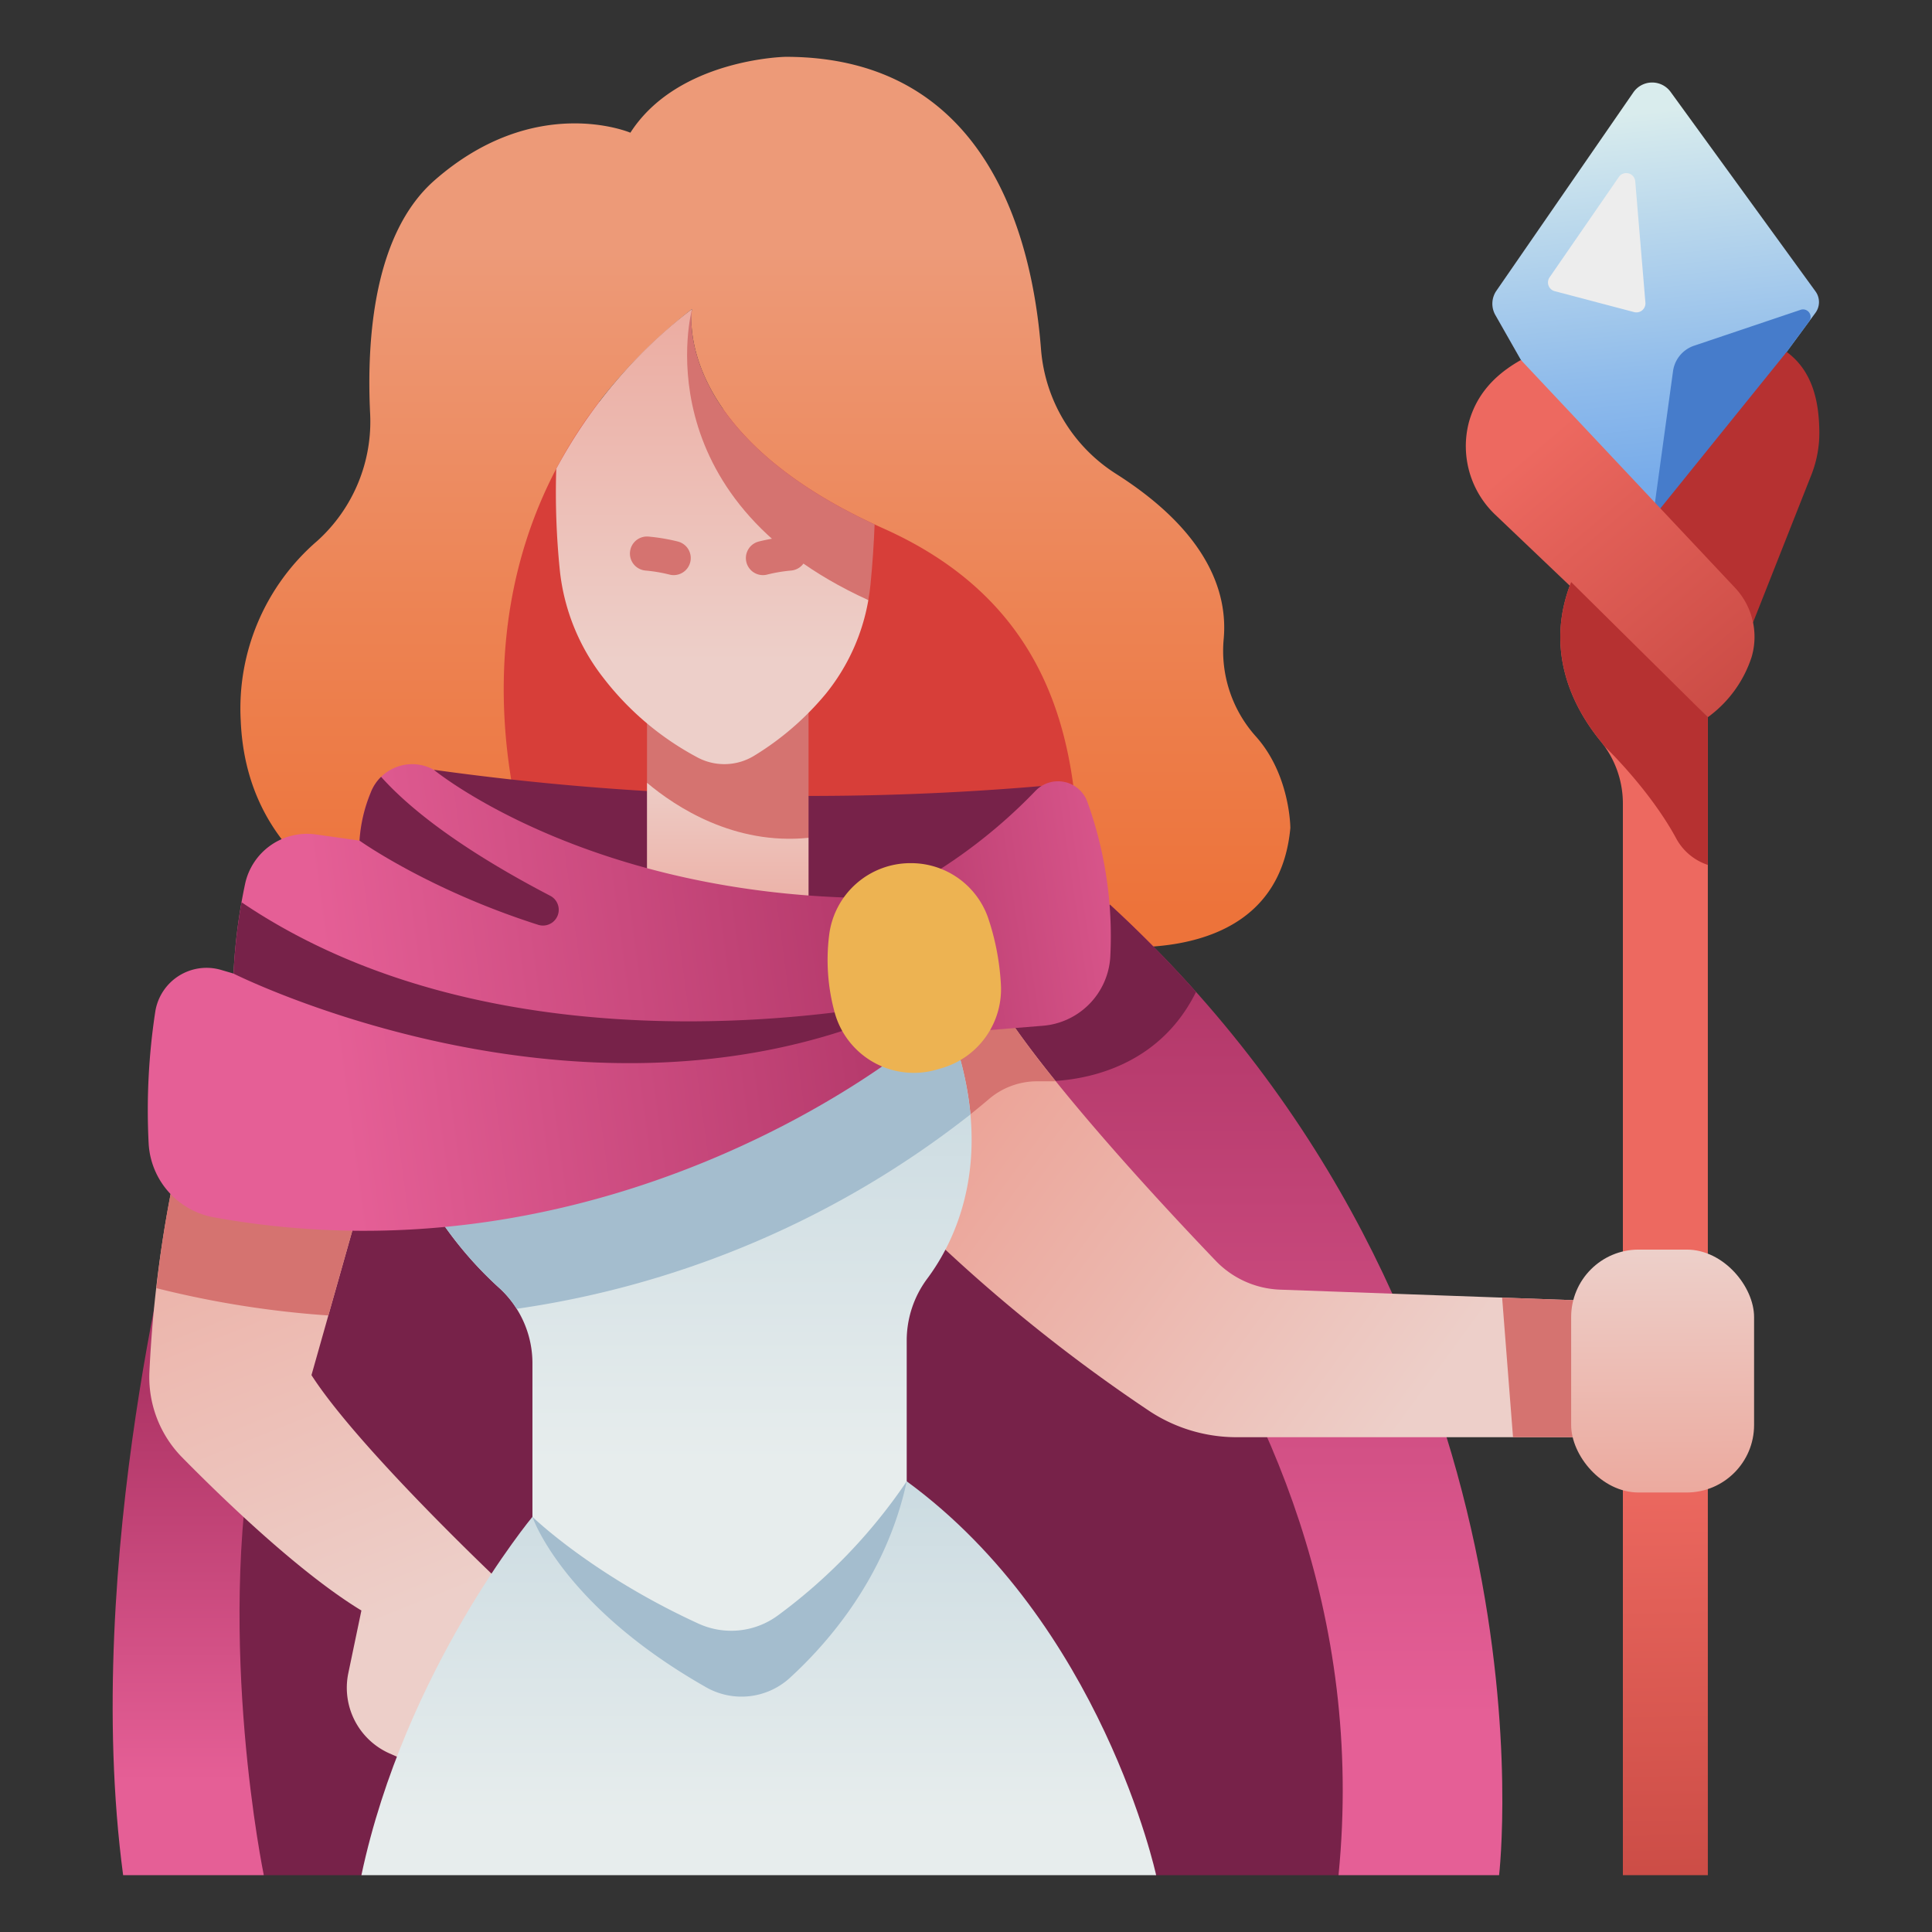 <svg id="Flat" height="512" viewBox="0 0 340 340" width="512" xmlns="http://www.w3.org/2000/svg" xmlns:xlink="http://www.w3.org/1999/xlink"><rect x="0" y="0" width="340" height="340" fill="#333333" stroke="none"/><linearGradient id="linear-gradient" gradientUnits="userSpaceOnUse" x1="287.877" x2="294.651" y1="19.914" y2="84.691"><stop offset="0" stop-color="#d9eced"/><stop offset=".073" stop-color="#d1e7ed"/><stop offset=".703" stop-color="#90bceb"/><stop offset="1" stop-color="#77abea"/></linearGradient><linearGradient id="linear-gradient-2" gradientUnits="userSpaceOnUse" x1="290.133" x2="291.618" y1="259.08" y2="339.989"><stop offset="0" stop-color="#ed6960"/><stop offset=".291" stop-color="#e15f57"/><stop offset="1" stop-color="#c84943"/></linearGradient><linearGradient id="linear-gradient-3" gradientUnits="userSpaceOnUse" x1="134.704" x2="134.704" y1="44.284" y2="160.206"><stop offset="0" stop-color="#ed9a78"/><stop offset=".553" stop-color="#ed8353"/><stop offset="1" stop-color="#ed733a"/></linearGradient><linearGradient id="linear-gradient-4" gradientUnits="userSpaceOnUse" x1="215.702" x2="215.702" y1="302.069" y2="164.636"><stop offset="0" stop-color="#e55f96"/><stop offset="1" stop-color="#af3566"/></linearGradient><linearGradient id="linear-gradient-5" gradientUnits="userSpaceOnUse" x1="128.075" x2="128.075" y1="135.592" y2="170.09"><stop offset="0" stop-color="#edcfc9"/><stop offset="1" stop-color="#eca397"/></linearGradient><linearGradient id="linear-gradient-6" x1="33.126" x2="33.126" xlink:href="#linear-gradient-4" y1="313.417" y2="244.676"/><linearGradient id="linear-gradient-7" x1="251.314" x2="173.851" xlink:href="#linear-gradient-5" y1="245.087" y2="188.479"/><linearGradient id="linear-gradient-8" x1="67.725" x2="24.125" xlink:href="#linear-gradient-5" y1="285.642" y2="176.472"/><linearGradient id="linear-gradient-9" gradientUnits="userSpaceOnUse" x1="133.531" x2="133.531" y1="320.215" y2="223.799"><stop offset="0" stop-color="#e7eded"/><stop offset="1" stop-color="#bad0da"/></linearGradient><linearGradient id="linear-gradient-10" x1="123.586" x2="123.586" xlink:href="#linear-gradient-9" y1="257.112" y2="149.887"/><linearGradient id="linear-gradient-11" x1="57.988" x2="164.332" xlink:href="#linear-gradient-4" y1="177.559" y2="163.294"/><linearGradient id="linear-gradient-12" x1="210.94" x2="147.717" xlink:href="#linear-gradient-4" y1="155.111" y2="164.513"/><linearGradient id="linear-gradient-13" x1="269.065" x2="309.519" xlink:href="#linear-gradient-2" y1="79.242" y2="126.748"/><linearGradient id="linear-gradient-14" x1="125.326" x2="125.326" xlink:href="#linear-gradient-5" y1="116.313" y2="38.808"/><linearGradient id="linear-gradient-15" x1="292.419" x2="292.835" xlink:href="#linear-gradient-5" y1="220.596" y2="270.113"/><path d="m287.568 98.367-24.413-42.93a4.016 4.016 0 0 1 .186-4.268l24.106-34.916a4.017 4.017 0 0 1 6.553-.078l25.5 35.106a3.2 3.2 0 0 1 -.013 3.777z" fill="url(#linear-gradient)"/><path d="m316.885 54.52-18.752 6.319a5.52 5.52 0 0 0 -3.708 4.482l-4.012 29.186 27.965-37.941a1.328 1.328 0 0 0 -1.493-2.046z" fill="#467ccb"/><path d="m284.887 31.148-12.187 17.658a1.586 1.586 0 0 0 .9 2.435l13.98 3.682a1.586 1.586 0 0 0 1.985-1.667l-1.789-21.339a1.586 1.586 0 0 0 -2.889-.769z" fill="#ededed"/><path d="m110.271 70.7h-26.451v79.151c26.577 12.975 53.947 18.96 82.326 16.054l37.316-26.838-32.352-63.689z" fill="#d73e39"/><path d="m314.423 61.932-24.855 30.793 18.938 16.821 10.218-25.86a20.138 20.138 0 0 0 1.449-7.606c-.047-4.394-.716-10.457-5.75-14.148z" fill="#b63131"/><path d="m276.5 102.431 24.052 23.789v203.78h-14.952v-188.6a17.318 17.318 0 0 0 -3.923-10.974c-4.354-5.319-10.145-15.457-5.177-27.995z" fill="url(#linear-gradient-2)"/><path d="m46.426 330h17.174l71.1-6.755 68.762 6.755h32.1l13.889-40.682s-29.423-85.427-63.086-123.418h-124.665s-49.709 94.147-15.274 164.1z" fill="#772249"/><path d="m121.784 54.382s-3.891 21.845 33.686 38.618 34.31 51.478 34.31 72.906c0 0 34.783 6.98 37.3-20.192 0 0 0-9.36-6.091-16.139a22.538 22.538 0 0 1 -5.636-17.156c.694-7.747-2.406-18.5-18.89-28.994a28.593 28.593 0 0 1 -13.254-21.863c-1.502-19.596-9.409-51.562-44.943-51.562 0 0-18.944.311-27.329 13.354 0 0-16.77-7.143-34.471 8.385-10.621 9.316-11.963 27.69-11.337 40.9a28.289 28.289 0 0 1 -9.291 22.549 38.9 38.9 0 0 0 -13.473 31.667c1.242 29.5 30.374 35.628 30.374 35.628l21.739-8.074s-24.617-59.253 27.306-100.027z" fill="url(#linear-gradient-3)"/><path d="m167.016 180.381s77.642 57.635 68.542 149.619h28.257s11.5-97.375-68.488-170.8z" fill="url(#linear-gradient-4)"/><path d="m76.345 135.47a478.112 478.112 0 0 0 106.944 2.859l4.18 22.142s-85.09 11.723-111.124-25.001z" fill="#772249"/><path d="m113.859 137.758v25.113h28.433v-15.429z" fill="url(#linear-gradient-5)"/><path d="m195.327 159.2-28.311 21.184a138.243 138.243 0 0 1 11.373 9.858l3.357-.008s20 1.993 28.732-15.662c-4.649-5.212-9.678-10.351-15.151-15.372z" fill="#772249"/><path d="m31.668 210.117s-17.427 64.141-9.999 119.883h24.757s-8.466-40.918-1.565-78z" fill="url(#linear-gradient-6)"/><path d="m162.864 216.6a285.414 285.414 0 0 0 39.475 31.764 27.864 27.864 0 0 0 15.228 4.561h65.759v-23.884l-58.032-2.083a16.535 16.535 0 0 1 -11.35-5.085c-9.321-9.724-30-31.917-38.856-46.335-16.313 1.932-15.909 19.92-12.224 41.062z" fill="url(#linear-gradient-7)"/><path d="m175.088 175.538c-12.724 1.507-15.277 12.783-14.036 27.7a144.239 144.239 0 0 0 12.962-9.8 13.031 13.031 0 0 1 8.469-3.146h3.328a150.728 150.728 0 0 1 -10.723-14.754z" fill="#d57370"/><path d="m31.593 202.776a218.176 218.176 0 0 0 -5.293 38.541 20.136 20.136 0 0 0 5.774 15.183c7.564 7.681 20.8 20.4 31.526 26.923l-2.3 11.013a12.638 12.638 0 0 0 7.263 14.145l4.138 1.828 16.318-31.066s-25.733-24.163-34.205-37.343l8.786-31.066z" fill="url(#linear-gradient-8)"/><path d="m93.7 266.933s-22.448 27.037-30.1 63.067h139.862s-9.541-44.168-43.892-69.312z" fill="url(#linear-gradient-9)"/><path d="m57.784 231.5 5.816-20.566-32.007-8.158a197.479 197.479 0 0 0 -4.067 23.918 171.963 171.963 0 0 0 30.258 4.806z" fill="#d57370"/><path d="m93.7 266.933s5.166 15.553 30.5 29.963a12.611 12.611 0 0 0 14.752-1.573c6.954-6.35 17.046-18.027 20.616-34.635z" fill="#a4bdce"/><path d="m76.18 212.672a66.152 66.152 0 0 0 11.844 14.136 17.967 17.967 0 0 1 5.676 13.284v26.841s10.5 10.222 29.224 18.8a13.85 13.85 0 0 0 14.028-1.485 96.026 96.026 0 0 0 22.615-23.561v-24.658a18.228 18.228 0 0 1 3.553-10.928c5.006-6.669 12.608-21.7 3.893-44.72h-23.213z" fill="url(#linear-gradient-10)"/><path d="m167.016 180.381h-23.216l-67.62 32.291a66.14 66.14 0 0 0 11.845 14.136 16.7 16.7 0 0 1 2.9 3.521 167.83 167.83 0 0 0 79.862-34.219 59.916 59.916 0 0 0 -3.771-15.729z" fill="#a4bdce"/><path d="m76.345 135.47s28.225 23.279 80.834 22.57l4.164 25.093s-52.168 44-123.7 31.1a13.993 13.993 0 0 1 -11.483-12.989 114.887 114.887 0 0 1 1.162-23.184 9.133 9.133 0 0 1 11.625-7.36l2.144.631a99 99 0 0 1 2.039-15.771 11.153 11.153 0 0 1 12.47-8.711l7.67 1.083a26.419 26.419 0 0 1 1.95-8.4 7.826 7.826 0 0 1 11.125-4.062z" fill="url(#linear-gradient-11)"/><path d="m152.012 159.933s15.5-5.434 30.193-20.728a5.5 5.5 0 0 1 9.156 1.908 69.848 69.848 0 0 1 4.027 27.353 12.938 12.938 0 0 1 -11.927 12.057l-26.31 2.124z" fill="url(#linear-gradient-12)"/><path d="m300.549 126.22-37.284-35.52a16.643 16.643 0 0 1 -4.719-16.556c1.1-3.807 3.543-7.669 9.111-10.787l37.643 40.043a12.6 12.6 0 0 1 2.96 12.211 21.206 21.206 0 0 1 -7.711 10.609z" fill="url(#linear-gradient-13)"/><path d="m96.818 157.636c-10.7-5.576-22.592-12.927-29.753-20.929a7.769 7.769 0 0 0 -1.846 2.828 26.419 26.419 0 0 0 -1.95 8.4s12.075 8.633 31.405 14.805a2.776 2.776 0 0 0 2.144-5.104z" fill="#772249"/><path d="m281.673 130.423c.239.293.458.6.677.9h.008s7.808 7.423 12.533 16.056a9.837 9.837 0 0 0 5.658 4.831v-25.99l-24.049-23.789c-4.968 12.538.823 22.676 5.173 27.992z" fill="#b63131"/><path d="m160.278 176.714-.1-.631c-13.1 2.6-73.694 12.469-117.667-17.3a96.971 96.971 0 0 0 -1.415 12.553s62.717 31.544 119.182 5.378z" fill="#772249"/><path d="m160.355 151.9a14.362 14.362 0 0 1 13.545 9.65 44.17 44.17 0 0 1 2.239 11.668 14.477 14.477 0 0 1 -10.416 14.759l-.878.254a14.443 14.443 0 0 1 -17.914-9.892 35.031 35.031 0 0 1 -1.013-13.794 14.415 14.415 0 0 1 14.437-12.645z" fill="#edb352"/><path d="m113.859 137.758c5.07 4.263 15.351 11.009 28.433 9.684v-28.725l-28.433 4.477z" fill="#d57370"/><path d="m121.784 54.382a87.2 87.2 0 0 0 -23.892 28.118 134.748 134.748 0 0 0 .647 18.04 37.052 37.052 0 0 0 7.618 18.719 51.224 51.224 0 0 0 16.734 14.113 10.055 10.055 0 0 0 9.819-.369 50.563 50.563 0 0 0 12.627-10.919 35.924 35.924 0 0 0 7.478-16.479c-24.843-17.375-32.652-34.397-31.031-51.223z" fill="url(#linear-gradient-14)"/><g fill="#d57370"><path d="m118.561 101.21a3.008 3.008 0 0 1 -.73-.09 27.323 27.323 0 0 0 -4.23-.714 3 3 0 0 1 .515-5.978 33.563 33.563 0 0 1 5.17.871 3 3 0 0 1 -.725 5.911z"/><path d="m134.263 101.21a3 3 0 0 1 -.725-5.911 33.563 33.563 0 0 1 5.17-.871 3 3 0 0 1 .516 5.978 27.313 27.313 0 0 0 -4.231.714 3.008 3.008 0 0 1 -.73.09z"/><path d="m266.266 252.923h17.06v-23.882l-18.976-.681z"/></g><rect fill="url(#linear-gradient-15)" height="42.747" rx="11.874" width="32.192" x="276.497" y="219.908"/><path d="m152.81 105.608c.161-.914.292-1.835.384-2.762.351-3.535.585-7.057.723-10.557-35.917-16.67-32.133-37.907-32.133-37.907s-9.003 33.006 31.026 51.226z" fill="#d57370"/></svg>
